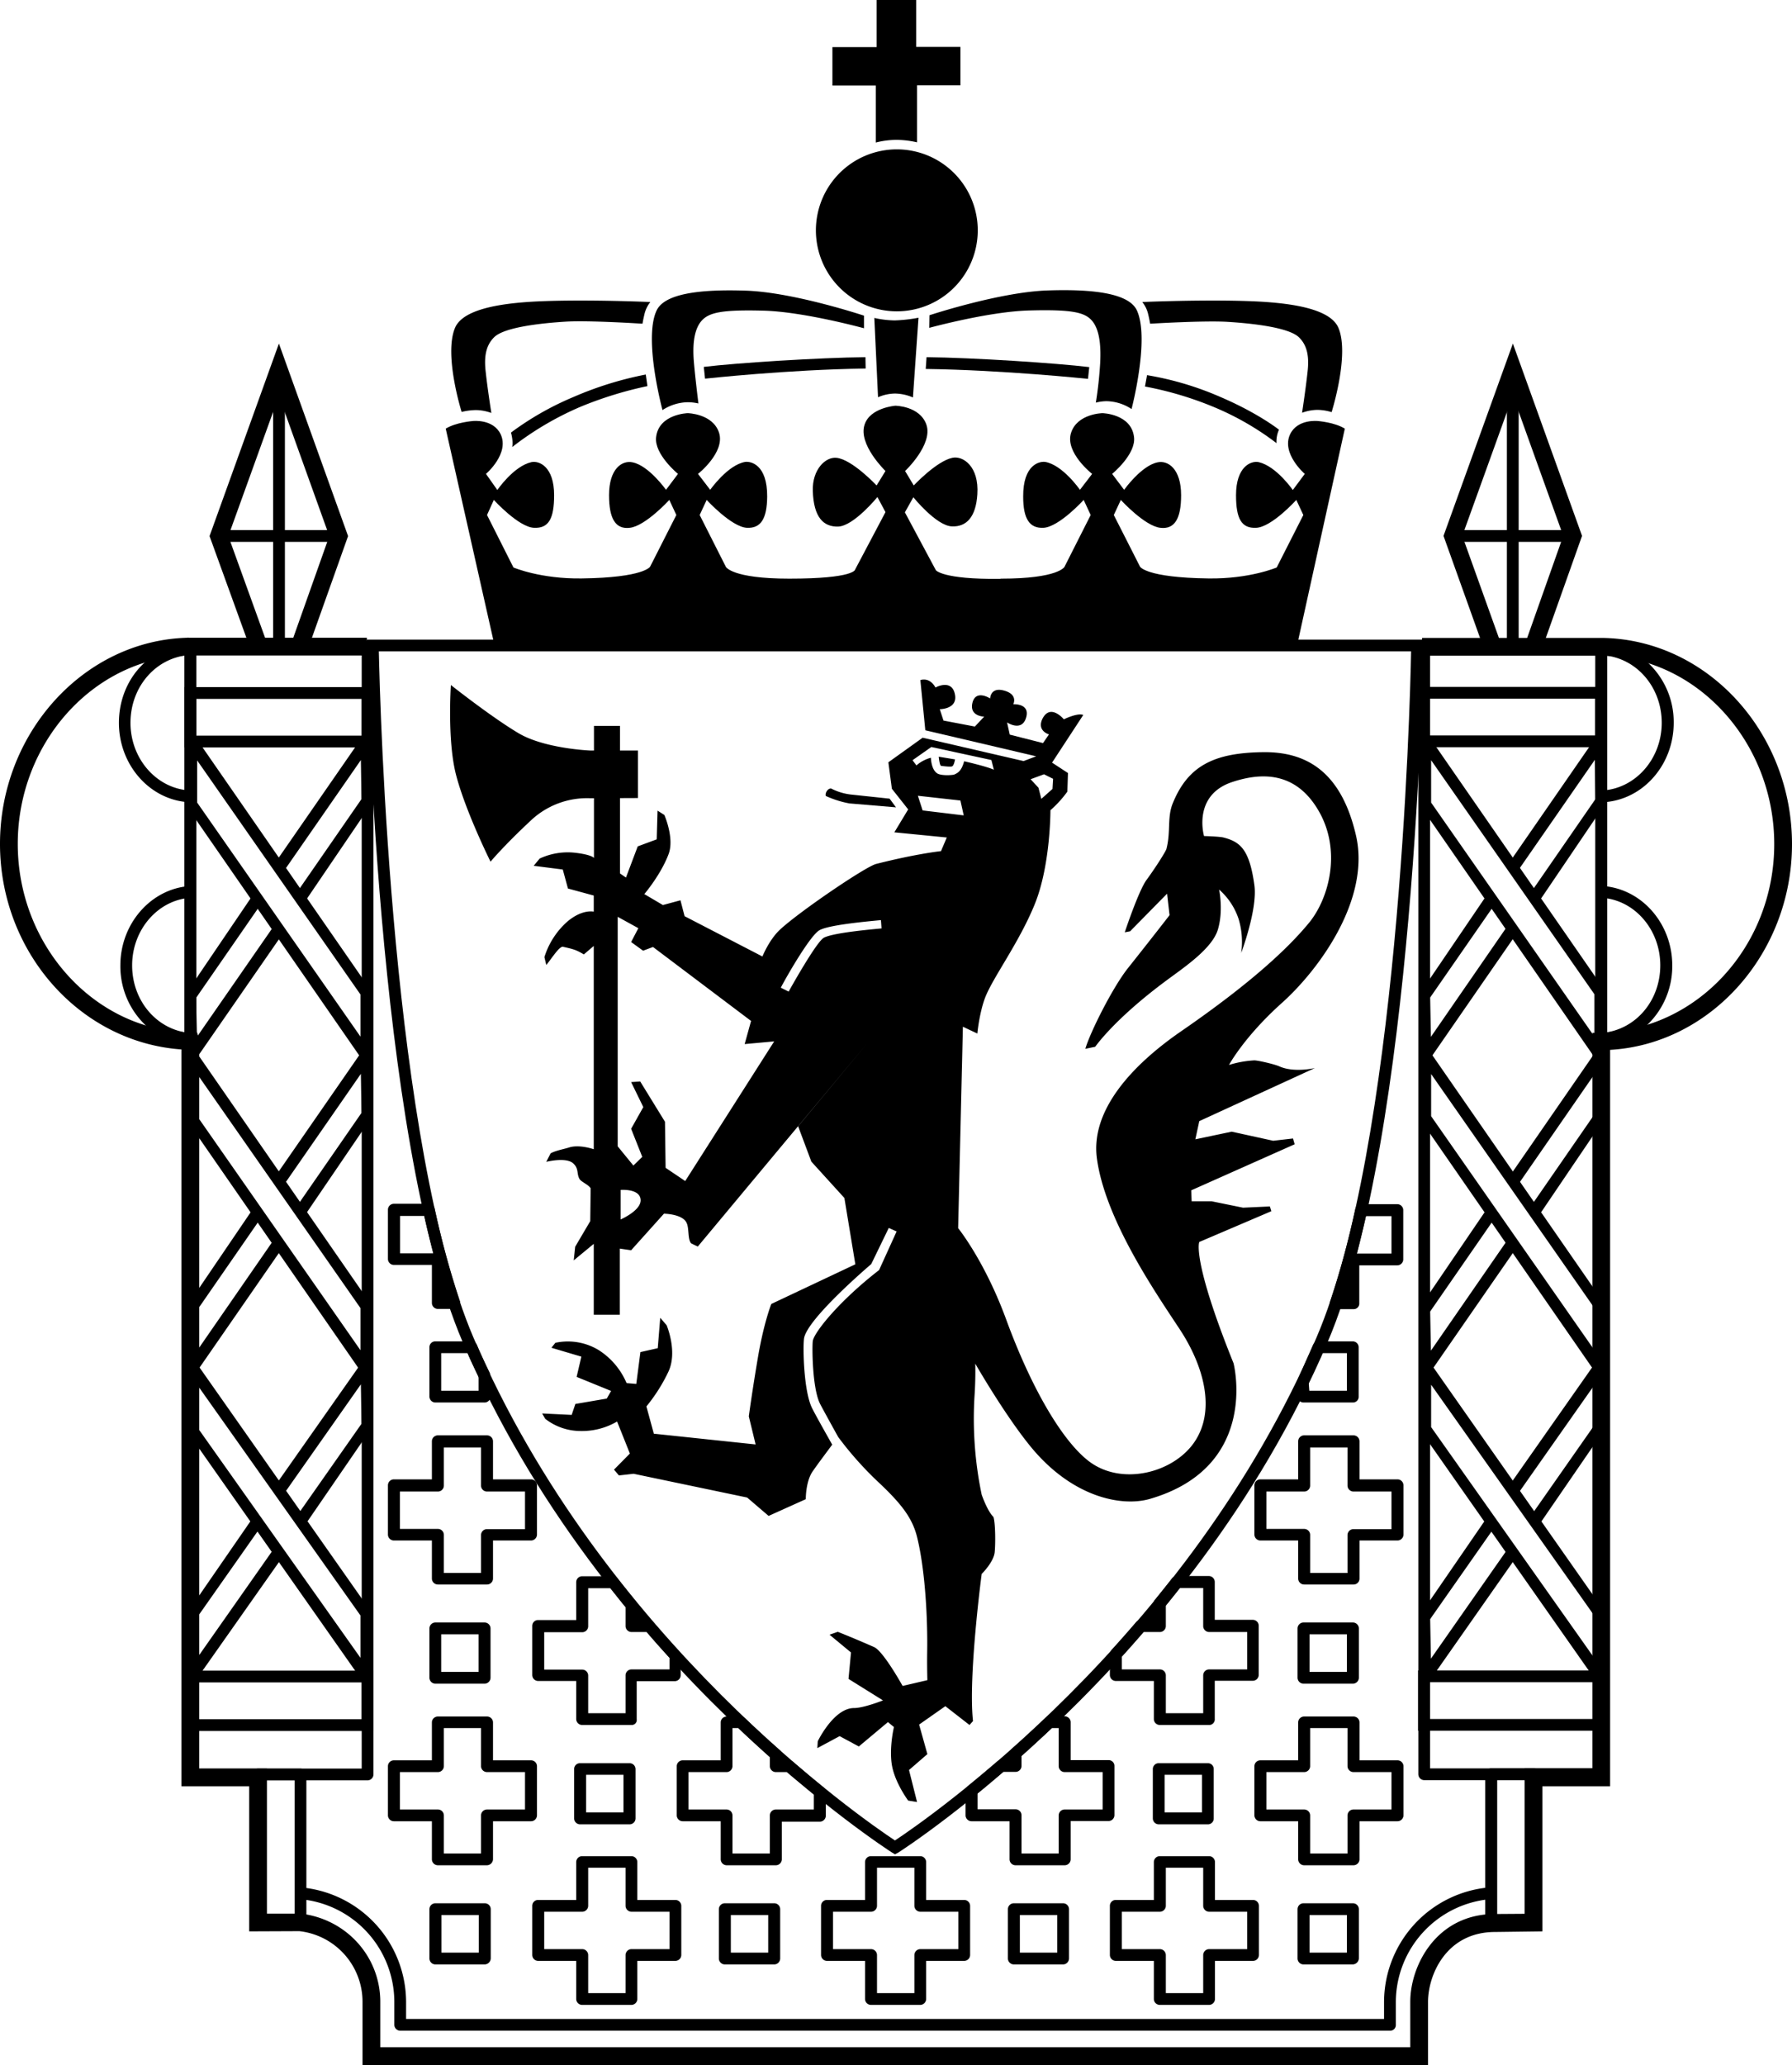 <svg xmlns="http://www.w3.org/2000/svg" viewBox="0 0 868 999.6"><defs><style>.cls-1{fill:#000;}.cls-2{fill:none;}</style></defs><g id="Layer_2" data-name="Layer 2"><g id="Layer_1-2" data-name="Layer 1"><g id="Layer_2-2" data-name="Layer 2"><g id="Layer_1-2-2" data-name="Layer 1-2"><polygon class="cls-1" points="121.4 314.4 101.5 259.5 135.1 166.3 168.6 259.5 149.1 314.3 141.1 311.4 159.5 259.5 135.1 191.6 110.6 259.5 129.4 311.5 121.4 314.4"/><rect class="cls-1" x="91.1" y="308.6" width="0.2" height="8.6"/><path class="cls-1" d="M691.7,999.6H175.6V969A34.41,34.41,0,0,0,145,934.8l-24.3.1V864.7H87.9V508C38.6,504.5,0,460.8,0,408.5c0-53.8,40.8-98.6,91-99.8h86.7v8.6H91.1c-45.4,1.1-82.5,42-82.5,91.2s37.1,90.1,82.7,91.2l4.2.1,1,4.1V856.1h32.8v70.2h16.2c22.2,2.5,38.7,20.8,38.7,42.7v22H683.1V969c0-17.6,12.7-42.5,41-42.5l14.4-.1V856h32.8V500l4-.2c47-1.1,84.1-42,84.1-91.2s-37.2-90.2-82.8-91.2H688.8v-8.6h87.9c50.4,1.1,91.3,45.8,91.3,99.8,0,52.8-39.3,96.8-88.1,99.6V864.7H747.1v70.2l-22.9.3c-23.7,0-32.5,20.8-32.5,33.9v30.5Z"/><polygon class="cls-1" points="718.9 314.4 699.2 259.4 732.8 166.3 766.3 259.4 746.8 314.3 738.8 311.4 757.2 259.4 732.8 191.5 708.3 259.4 727 311.5 718.9 314.4"/><path class="cls-1" d="M774.2,506.9l-.7-5.9,2.6-1c16.2-1.5,28.1-15.6,28.1-32.7,0-17.3-12.4-31.6-28.2-32.7l.4-5.7c18.8,1.3,33.6,18.2,33.6,38.4a39.31,39.31,0,0,1-15.1,31.4c37.7-9.8,66-46.8,66-90.1,0-43-27.8-79.7-65-89.8a39.2,39.2,0,0,1,14.8,31.1c0,20.2-14.7,37.1-33.6,38.4l-.4-5.7c15.8-1.2,28.2-15.5,28.2-32.7s-12.1-31.4-28.3-32.7l-2.3-.2-.8-5.6,3.2-1.1c49.5,1,89.8,45.2,89.8,98.3s-40.2,97.2-89.7,98.3Z"/><path class="cls-1" d="M91.2,506.8c-49.5-1.1-89.7-45.2-89.7-98.3s40.3-97.3,89.8-98.3l3.2-.1-.5,5.6-2.5,1.4c-16.1,1.3-28.3,15.4-28.3,32.8,0,17.2,12.4,31.6,28.3,32.7l-.4,5.7c-18.8-1.3-33.5-18.2-33.5-38.4,0-12.8,5.7-24.2,14.8-31.1-37.2,10.1-65,46.8-65,89.8,0,43.3,28.2,80.2,65.9,90.1a39.35,39.35,0,0,1-15-31.4c0-20.1,14.7-37,33.5-38.4l.4,5.7C76.4,435.7,64,450.1,64,467.3S76,498.5,91.8,500l2.8.3-.5,6Z"/><path class="cls-1" d="M304.9,883.1H281a2.9,2.9,0,0,1-2.9-2.9h0V856.3a2.82,2.82,0,0,1,2.84-2.8h24a2.88,2.88,0,0,1,2.9,2.8v23.9a2.9,2.9,0,0,1-2.9,2.9Zm-21-5.8H302V859.1H283.9Z"/><path class="cls-1" d="M375,950.9H351.1a2.9,2.9,0,0,1-2.9-2.9h0V924.1a2.88,2.88,0,0,1,2.9-2.8H375a2.88,2.88,0,0,1,2.9,2.8V948a2.9,2.9,0,0,1-2.9,2.9Zm-21-5.7h18.1V927H354Z"/><path class="cls-1" d="M234.7,815H210.9a2.9,2.9,0,0,1-2.9-2.9h0V788.2a2.88,2.88,0,0,1,2.9-2.8h23.8a2.88,2.88,0,0,1,2.9,2.8v23.9a2.9,2.9,0,0,1-2.9,2.9Zm-21-5.7h18.1V791.1H213.7Z"/><path class="cls-1" d="M234.8,950.9H210.9A2.9,2.9,0,0,1,208,948h0V924.1a2.88,2.88,0,0,1,2.9-2.8h23.9a2.88,2.88,0,0,1,2.9,2.8V948a3,3,0,0,1-2.9,2.9Zm-21-5.7h18.1V927H213.8Z"/><path class="cls-1" d="M514.9,950.9H491.1a2.9,2.9,0,0,1-2.9-2.9h0V924.1a2.88,2.88,0,0,1,2.9-2.8h23.8a2.88,2.88,0,0,1,2.9,2.8V948a2.9,2.9,0,0,1-2.9,2.9ZM494,945.2h18.1V927H494Z"/><path class="cls-1" d="M585.1,883.1H561.3a2.9,2.9,0,0,1-2.9-2.9h0V856.3a2.82,2.82,0,0,1,2.84-2.8H585.1a2.8,2.8,0,0,1,2.8,2.8v23.9a2.82,2.82,0,0,1-2.74,2.9Zm-21-5.8h18.1V859.1H564.1Z"/><path class="cls-1" d="M655.3,815H631.4a2.9,2.9,0,0,1-2.9-2.9h0V788.2a2.88,2.88,0,0,1,2.9-2.8h23.9a2.88,2.88,0,0,1,2.9,2.8v23.9a2.9,2.9,0,0,1-2.9,2.9Zm-21-5.7h18.1V791.1H634.3Z"/><path class="cls-1" d="M655.2,950.9H631.4a2.9,2.9,0,0,1-2.9-2.9h0V924.1a2.88,2.88,0,0,1,2.9-2.8h23.9a2.88,2.88,0,0,1,2.9,2.8V948a3.06,3.06,0,0,1-3,2.9Zm-21-5.7h18.2V927H634.3v18.2Z"/><path class="cls-1" d="M775.6,861.7H689.9a2.9,2.9,0,0,1-2.9-2.9h0v-546a2.88,2.88,0,0,1,2.9-2.8h85.7a2.88,2.88,0,0,1,2.9,2.8v546a3,3,0,0,1-2.9,2.9ZM692.7,856h80V315.8h-80Z"/><path class="cls-1" d="M178,861.8H92.2a2.9,2.9,0,0,1-2.9-2.9h0v-546a2.82,2.82,0,0,1,2.84-2.8H178a2.88,2.88,0,0,1,2.9,2.8v546a2.9,2.9,0,0,1-2.9,2.9Zm-82.9-5.7h80.1V315.8H95.1Z"/><polygon class="cls-1" points="138 312.7 132.3 312.7 132.3 179.7 138 179.7 138 312.7"/><polygon class="cls-1" points="163.5 262.3 106 262.3 106 256.6 163.5 256.6 163.5 262.3"/><path class="cls-1" d="M145.5,933.4H125a2.9,2.9,0,0,1-2.9-2.9h0V858.9a2.88,2.88,0,0,1,2.9-2.8h20.5a2.88,2.88,0,0,1,2.9,2.8v71.6a2.84,2.84,0,0,1-2.78,2.9Zm-17.6-5.7h14.8V861.8H127.9Z"/><path class="cls-1" d="M687.4,998.2H179.9a2.9,2.9,0,0,1-2.9-2.9h0V969a35.73,35.73,0,0,0-32.1-35.7l.6-5.7a41.38,41.38,0,0,1,37.3,41.3v23.5H684.6V969a41.38,41.38,0,0,1,37.5-41.2l.6,5.7a35.79,35.79,0,0,0-32.3,35.6v26.3a3,3,0,0,1-3,2.8Z"/><path class="cls-1" d="M673.4,983H193.9a2.9,2.9,0,0,1-2.9-2.9h0V969a50,50,0,0,0-45.9-49.7l.4-5.7A55.81,55.81,0,0,1,196.7,969v8.3H670.4V969a55.81,55.81,0,0,1,51.2-55.4l.4,5.7A50.12,50.12,0,0,0,676.1,969v11.1a2.74,2.74,0,0,1-2.58,2.9Z"/><path class="cls-1" d="M180.9,361.8H89.4V332.6h91.5v29.2Zm-85.8-5.7h80.1V338.3H95.1Z"/><polygon class="cls-1" points="147.6 436.6 142.9 433.3 175.1 386.8 174.8 367.9 137.4 421.8 132.7 418.5 180.3 349.8 180.3 388.5 147.6 436.6"/><polygon class="cls-1" points="89.8 520 89.8 481.4 122.5 433.2 127.2 436.5 95 483 95.4 501.9 132.8 448 137.5 451.2 89.8 520"/><polygon class="cls-1" points="147.6 588.4 142.9 585.2 175.1 538.7 174.8 519.8 137.4 573.7 132.7 570.4 180.3 501.7 180.3 540.4 147.6 588.4"/><polygon class="cls-1" points="89.8 671.9 89.8 633.3 122.5 585.2 127.2 588.4 95 634.9 95.4 653.9 132.7 600 137.4 603.2 89.8 671.9"/><polygon class="cls-1" points="147.8 738.1 143.1 734.8 175.1 689.2 174.8 670.1 137.4 723.3 132.7 720 180.3 652.3 180.3 690.8 147.8 738.1"/><polygon class="cls-1" points="89.8 820.5 89.8 782 122.4 734.8 127 738.1 95 783.6 95.4 802.7 132.7 749.6 137.4 752.9 89.8 820.5"/><path class="cls-1" d="M180.9,837.9H89.4V808.7h91.5Zm-85.8-5.7h80.1V814.4H95.1Z"/><path class="cls-1" d="M180.3,820.5l-90-128.1-.5-40.2,90,128.1.5,40.2ZM95.5,670.3v20.5l79.1,111.7V782Z"/><path class="cls-1" d="M180.3,671.9,90.3,542l-.5-40.3,90,129.9.5,40.3Zm-84.8-152v20.4l79.1,113.3V633.2Z"/><path class="cls-1" d="M180.3,520l-90-129.9-.5-40.3,90,129.9ZM95.5,368.1v20.4l79.1,113.3V481.4Z"/><path class="cls-1" d="M742.8,933.4H722.3a2.9,2.9,0,0,1-2.9-2.9h0V858.8a2.88,2.88,0,0,1,2.9-2.8h20.5a2.88,2.88,0,0,1,2.9,2.8v71.7a2.84,2.84,0,0,1-2.78,2.9Zm-17.6-5.7H740v-66H725.2Z"/><polygon class="cls-1" points="687.5 520 687.5 481.3 720.2 433.2 724.9 436.5 692.7 482.9 693.1 501.9 730.4 447.9 735.1 451.2 687.5 520"/><polygon class="cls-1" points="745.4 436.5 740.7 433.2 772.8 386.8 772.5 367.8 735.1 421.7 730.4 418.5 778 349.7 778 388.4 745.4 436.5"/><polygon class="cls-1" points="745.5 738.1 740.8 734.8 772.8 689.1 772.5 670.1 735.1 723.3 730.4 720 778 652.2 778 690.8 745.5 738.1"/><polygon class="cls-1" points="687.5 820.7 687.5 782.2 720.1 734.8 724.8 738 692.7 783.8 693.1 802.9 730.4 749.6 735.1 752.8 687.5 820.7"/><polygon class="cls-1" points="687.5 671.9 687.5 633.2 720.2 585.2 724.9 588.4 692.7 634.9 693.1 653.8 730.4 599.9 735.1 603.2 687.5 671.9"/><polygon class="cls-1" points="745.4 588.4 740.7 585.1 772.8 538.7 772.5 519.7 735.2 573.6 730.5 570.4 778 501.7 778 540.3 745.4 588.4"/><polygon class="cls-1" points="735.6 312.6 729.9 312.6 729.9 179.6 735.6 179.6 735.6 312.6"/><polygon class="cls-1" points="761.8 262.3 704.4 262.3 704.4 256.6 761.8 256.6 761.8 262.3"/><path class="cls-1" d="M778.4,361.7H686.9V332.5h91.5ZM692.6,356h80.1V338.2H692.6Z"/><path class="cls-1" d="M778,520,688,390.1l-.5-40.3,90,129.9ZM693.2,368v20.5l79.1,113.3V481.3Z"/><path class="cls-1" d="M778,671.9,688,542l-.5-40.3,90,129.9.5,40.3Zm-84.8-152v20.4l79.1,113.3V633.2Z"/><path class="cls-1" d="M778,820.7,688,692.4l-.5-40.2,90,128.3ZM693.2,670.3v20.5l79.1,111.9V782.2Z"/><path class="cls-1" d="M778.4,837.8H686.9V808.6h91.5Zm-85.8-5.7h80.1V814.3H692.6v17.8Z"/><path class="cls-1" d="M305.8,970.5H282a2.9,2.9,0,0,1-2.9-2.9h0V949.2H260.7a2.9,2.9,0,0,1-2.9-2.9h0V922.5a2.82,2.82,0,0,1,2.84-2.8H279.1V901.3a2.88,2.88,0,0,1,2.9-2.8h23.8a2.88,2.88,0,0,1,2.9,2.8v18.4h18.4a2.88,2.88,0,0,1,2.9,2.8v23.8a2.9,2.9,0,0,1-2.9,2.9H308.7v18.4a2.9,2.9,0,0,1-2.9,2.9Zm-20.9-5.7H303V946.4a2.9,2.9,0,0,1,2.9-2.9h18.4V925.4H305.9a2.9,2.9,0,0,1-2.9-2.9h0V904.1H284.9v18.4a2.9,2.9,0,0,1-2.9,2.9H263.6v18.1H282a2.9,2.9,0,0,1,2.9,2.9h0v18.4Z"/><path class="cls-1" d="M445.7,970.5H421.9a2.9,2.9,0,0,1-2.9-2.9h0V949.2H400.6a2.9,2.9,0,0,1-2.9-2.9h0V922.5a2.82,2.82,0,0,1,2.84-2.8H419V901.3a2.88,2.88,0,0,1,2.9-2.8h23.8a2.88,2.88,0,0,1,2.9,2.8v18.4H467a2.88,2.88,0,0,1,2.9,2.8v23.8a2.9,2.9,0,0,1-2.9,2.9H448.6v18.4a2.9,2.9,0,0,1-2.9,2.9Zm-20.9-5.7h18.1V946.4a2.9,2.9,0,0,1,2.9-2.9h18.4V925.4H445.8a2.9,2.9,0,0,1-2.9-2.9h0V904.1H424.8v18.4a2.9,2.9,0,0,1-2.9,2.9H403.5v18.1h18.4a2.9,2.9,0,0,1,2.9,2.9h0v18.4Z"/><path class="cls-1" d="M235.9,767H212.1a2.9,2.9,0,0,1-2.9-2.9h0V745.7H190.8a2.9,2.9,0,0,1-2.9-2.9h0V719a2.9,2.9,0,0,1,2.9-2.9h18.4V697.7a2.9,2.9,0,0,1,2.9-2.9h23.8a2.9,2.9,0,0,1,2.9,2.9h0v18.4h18.4a2.9,2.9,0,0,1,2.9,2.9h0v23.8a2.9,2.9,0,0,1-2.9,2.9H238.8v18.4a2.9,2.9,0,0,1-2.9,2.9ZM215,761.4h18V743a2.88,2.88,0,0,1,2.9-2.8h18.4V722H235.9a2.9,2.9,0,0,1-2.9-2.9h0V700.7H215v18.4a2.9,2.9,0,0,1-2.9,2.9H193.7v18.1h18.4a2.88,2.88,0,0,1,2.9,2.8v18.5Z"/><path class="cls-1" d="M235.9,902.9H212.1a2.9,2.9,0,0,1-2.9-2.9h0V881.6H190.8a2.9,2.9,0,0,1-2.9-2.9h0V854.9a2.88,2.88,0,0,1,2.9-2.8h18.4V833.7a2.88,2.88,0,0,1,2.9-2.8h23.8a2.88,2.88,0,0,1,2.9,2.8v18.4h18.4a2.88,2.88,0,0,1,2.9,2.8v23.8a2.9,2.9,0,0,1-2.9,2.9H238.8V900a3,3,0,0,1-2.9,2.9ZM215,897.2h18V878.8a2.9,2.9,0,0,1,2.9-2.9h18.4V857.8H235.9a2.9,2.9,0,0,1-2.9-2.9h0V836.5H215v18.4a2.9,2.9,0,0,1-2.9,2.9H193.7v18.1h18.4a2.9,2.9,0,0,1,2.9,2.9h0v18.4Z"/><path class="cls-1" d="M585.6,970.5H561.8a2.9,2.9,0,0,1-2.9-2.9h0V949.2H540.5a2.9,2.9,0,0,1-2.9-2.9h0V922.5a2.82,2.82,0,0,1,2.84-2.8H558.9V901.3a2.88,2.88,0,0,1,2.9-2.8h23.8a2.88,2.88,0,0,1,2.9,2.8v18.4h18.4a2.88,2.88,0,0,1,2.9,2.8v23.8a2.9,2.9,0,0,1-2.9,2.9H588.5v18.4a2.9,2.9,0,0,1-2.9,2.9Zm-20.9-5.7h18.1V946.4a2.9,2.9,0,0,1,2.9-2.9h18.4V925.4H585.7a2.9,2.9,0,0,1-2.9-2.9h0V904.1H564.7v18.4a2.9,2.9,0,0,1-2.9,2.9H543.4v18.1h18.4a2.9,2.9,0,0,1,2.9,2.9h0v18.4Z"/><path class="cls-1" d="M655.6,767H631.7a2.9,2.9,0,0,1-2.9-2.9h0V745.7H610.5a2.9,2.9,0,0,1-2.9-2.9h0V719a2.9,2.9,0,0,1,2.9-2.9h18.3V697.7a2.9,2.9,0,0,1,2.9-2.9h23.9a2.9,2.9,0,0,1,2.9,2.9h0v18.4h18.4a2.9,2.9,0,0,1,2.9,2.9h0v23.8a2.9,2.9,0,0,1-2.9,2.9H658.5v18.4a2.84,2.84,0,0,1-2.78,2.9Zm-21-5.6h18.1V743a2.88,2.88,0,0,1,2.9-2.8H674V722H655.6a2.9,2.9,0,0,1-2.9-2.9h0V700.7H634.6v18.4a2.9,2.9,0,0,1-2.9,2.9H613.4v18.1h18.3a2.88,2.88,0,0,1,2.9,2.8v18.5Z"/><path class="cls-1" d="M655.6,902.9H631.7a2.9,2.9,0,0,1-2.9-2.9h0V881.6H610.5a2.9,2.9,0,0,1-2.9-2.9h0V854.9a2.88,2.88,0,0,1,2.9-2.8h18.3V833.7a2.88,2.88,0,0,1,2.9-2.8h23.9a2.88,2.88,0,0,1,2.9,2.8v18.4h18.4a2.88,2.88,0,0,1,2.9,2.8v23.8a2.9,2.9,0,0,1-2.9,2.9H658.5V900a2.9,2.9,0,0,1-2.9,2.9Zm-21-5.7h18.1V878.8a2.9,2.9,0,0,1,2.9-2.9H674V857.8H655.6a2.9,2.9,0,0,1-2.9-2.9h0V836.5H634.6v18.4a2.9,2.9,0,0,1-2.9,2.9H613.4v18.1h18.3a2.9,2.9,0,0,1,2.9,2.9h0v18.4Z"/><path class="cls-1" d="M423.5,153.9a47.59,47.59,0,0,0,9.8,1.2,72.91,72.91,0,0,0,11.6-1.3l-2.7,38.6a22.56,22.56,0,0,0-8.6-1.9,21,21,0,0,0-8.3,1.8Z"/><path class="cls-1" d="M238,199.9a22.53,22.53,0,0,0-7.4-1.4,31.16,31.16,0,0,0-7,.9s-8.7-27.6-3.2-40.7c4.1-9.7,24.5-12.2,42.3-12.9,23.2-.9,52.3.4,52.3.4a15,15,0,0,0-2.7,5.3c-.7,2.8-1.1,5.2-1.1,5.2s-25.8-1.7-37.2-1-29.6,2.6-34.6,7.5c-4.2,4.1-5,9.8-4.1,17.1C236.2,188.6,238,199.9,238,199.9Z"/><path class="cls-1" d="M338.3,195.3a24.26,24.26,0,0,0-5.1-.6,23.2,23.2,0,0,0-12.3,3.8s-9.3-34.3-2.9-48.1c3.7-8.1,20.2-10.5,43.4-9.7s57.1,12.1,57.1,12.1v6.1s-28.4-7.8-47.9-8.5c-21.2-.6-27.1.9-30.7,4.8-4.4,4.9-4.3,14-3.8,20C336.8,183.4,338.3,195.3,338.3,195.3Z"/><path class="cls-1" d="M630.7,199.8a22.53,22.53,0,0,1,7.4-1.4,24.87,24.87,0,0,1,6.9,1.1s8.8-27.8,3.3-40.8c-4.1-9.7-24.5-12.2-42.3-12.9-23.1-.9-52.7.4-52.7.4a15,15,0,0,1,2.7,5.3c.7,2.8,1.1,5.2,1.1,5.2s26.1-1.6,37.5-.9,29.6,2.6,34.6,7.5c4.2,4.1,5,9.8,4.1,17.1C632.4,188.6,630.7,199.8,630.7,199.8Z"/><path class="cls-1" d="M530.8,194.9a21.47,21.47,0,0,1,5.1-.7,22.66,22.66,0,0,1,12.2,3.8s8.9-33.9,2.6-47.7c-3.7-8.1-20.2-10.5-43.4-9.7s-57.1,12-57.1,12l-.1,6.1s28.5-7.8,48-8.4c21.2-.6,27.2.9,30.7,4.8,4.4,4.9,4.4,14.5,4.1,20.6Q532.33,185.35,530.8,194.9Z"/><path class="cls-1" d="M382.2,311.8H628.4l23-104.3c-4.9-3.1-13.1-3.7-13.1-3.7s-9.8-1.1-13.4,6.4c-4.4,9.3,7.1,19.2,7.1,19.2l-5.8,7.8s-7.9-11.5-16.5-13.5c-3.8-.8-11,2.2-11,16,0,11.5,2.7,16.1,9.7,15.8,7.6-.3,19.5-13.5,19.5-13.5l3.4,7.3-12.9,25.4s-13.1,5.6-33.1,5.3c-30.3-.4-33.1-5.7-33.1-5.7l-12.7-25,3.4-7.3s11.6,12.7,19.2,13.5c6.9.8,10-4.5,10-15.8,0-12.8-6.4-17-11.4-15.9-7.9,1.6-16.2,13.3-16.2,13.3l-5.8-7.7s11.6-9.5,10.6-17.8C548,200.3,534,200,534,200s-12.2.2-15.2,9.5c-3.1,9.5,10.2,19.9,10.2,19.9l-5.9,7.7s-8.3-12-16.8-13.5c-2.7-.4-10.8,1.2-10.7,16.8,0,10.8,3.1,15.4,9.8,15.1,7.6-.4,19.5-13.5,19.5-13.5l3.4,7.3-12.7,25.1s-2.9,5.7-30.7,5.7l-.6.1c-27.9.3-31-4.2-31-4.2l-15-28,4.1-7.3s11.2,13.9,18.7,14.1c7,.3,11.6-4.5,12.3-15.5.9-13.6-7-18.8-12.1-17.7-7.8,1.7-18.7,13.4-18.7,13.4l-4.2-7s13.7-12.9,10.3-22.5c-3.2-9-15-9.1-15-9.1s-12.2.9-14.9,9.1c-3.3,9.6,10.1,22.5,10.1,22.5l-4.3,7s-11.9-12.7-19.5-13.4c-5.2-.5-11.7,5.6-11.4,16,.4,13,5.3,17.5,12.3,17.3,7.6-.3,19-14.3,19-14.3l3.9,7.3-14.7,27.8s-.2,4.4-31.9,4.4c-27.8,0-30.7-5.7-30.7-5.7l-12.7-25.1,3.4-7.3s12,13.1,19.5,13.5c6.7.3,9.7-4.3,9.8-15.1.1-15.6-8-17.2-10.7-16.8-8.5,1.5-16.9,13.5-16.9,13.5l-5.9-7.7s13.2-10.4,10.2-19.9c-3-9.3-15.2-9.5-15.2-9.5s-14,.4-15.3,11.6c-1,8.3,10.6,17.8,10.6,17.8l-5.8,7.7s-8.3-11.7-16.2-13.3c-5.1-1.1-11.4,3.1-11.4,15.9,0,11.3,3.1,16.6,10,15.8,7.6-.8,19.2-13.5,19.2-13.5l3.4,7.3-12.7,25s-2.8,5.3-33.1,5.7c-20,.3-33.1-5.3-33.1-5.3l-12.8-25.4,3.3-7.3s12,13.2,19.5,13.5c7,.3,9.7-4.3,9.7-15.8,0-13.8-7.2-16.8-11-16-8.7,2-16.5,13.5-16.5,13.5l-5.5-7.8s11.5-9.8,7.1-19.2c-3.6-7.5-13.4-6.4-13.4-6.4s-8.2.6-13.2,3.7l23.5,104.3H485.6"/><path class="cls-1" d="M434.4,147.8A36.4,36.4,0,1,0,398,111.4h0A36.4,36.4,0,0,0,434.4,147.8Z"/><path class="cls-1" d="M434.4,150.7a39.2,39.2,0,1,1,39.2-39.2A39.2,39.2,0,0,1,434.4,150.7Zm0-72.8a33.5,33.5,0,1,0,33.5,33.5h0A33.5,33.5,0,0,0,434.4,77.9Z"/><path class="cls-1" d="M491.9,848.8l-7,6.1h7Z"/><path class="cls-1" d="M382.2,854.9c-2.1-1.8-4.2-3.7-6.4-5.6v5.6Z"/><path class="cls-1" d="M561.9,776.2c-3.1,3.7-6.1,7.4-9.2,10.9h9.2Z"/><path class="cls-1" d="M314.4,787.1c-2.9-3.3-5.7-6.7-8.6-10.2v10.2Z"/><path class="cls-1" d="M234.7,678.9H210.9A2.9,2.9,0,0,1,208,676h0V652.1a2.82,2.82,0,0,1,2.84-2.8H228.4A2.88,2.88,0,0,1,231,651c2,4.7,4.1,9.2,6.3,13.7l.3,11.3a2.9,2.9,0,0,1-2.9,2.9Zm-21-5.7h18.1V666a114.64,114.64,0,0,1-5.3-11H213.7Z"/><path class="cls-1" d="M655.3,678.9H631.4a2.9,2.9,0,0,1-2.9-2.9h0v-8c2.8-6.4,5.2-11.7,7.5-17a3,3,0,0,1,2.6-1.7h16.6a2.88,2.88,0,0,1,2.9,2.8V676a2.76,2.76,0,0,1-2.62,2.9Zm-21.1-5.7h18.2V655H640.5c-2.1,4.8-4.3,9.6-6.6,14.3Z"/><path class="cls-1" d="M305.8,835H282a2.9,2.9,0,0,1-2.9-2.9h0V813.7H260.7a2.9,2.9,0,0,1-2.9-2.9h0V787a2.82,2.82,0,0,1,2.84-2.8H279.1V765.8A2.88,2.88,0,0,1,282,763h14.9a2.68,2.68,0,0,1,2.2,1.1c2.9,3.7,5.9,7.4,8.8,11a2.79,2.79,0,0,1,.6,1.8v7.4h5.7a2.85,2.85,0,0,1,2.2,1c4.2,4.9,8.4,9.6,12.6,14.2a2.63,2.63,0,0,1,.7,1.9v9.5a2.9,2.9,0,0,1-2.9,2.9H308.4v18.4a2.43,2.43,0,0,1-2,2.78,2.26,2.26,0,0,1-.58,0Zm-20.9-5.7H303V810.9a2.88,2.88,0,0,1,2.9-2.8h18.4v-5.6c-3.7-4-7.4-8.2-11.1-12.5h-7.3a2.9,2.9,0,0,1-2.9-2.9h0V778c-2.5-3-4.9-6.1-7.4-9.2H284.9v18.4a2.9,2.9,0,0,1-2.9,2.9H263.6v18.1H282a2.88,2.88,0,0,1,2.9,2.8Z"/><path class="cls-1" d="M375.8,902.9H352a2.9,2.9,0,0,1-2.9-2.9h0V881.6H330.7a2.9,2.9,0,0,1-2.9-2.9h0V854.9a2.88,2.88,0,0,1,2.9-2.8h18.4V833.7a2.88,2.88,0,0,1,2.9-2.8h6.8a3.2,3.2,0,0,1,2,.8c5.8,5.6,11.5,10.8,17,15.6a2.8,2.8,0,0,1,1,2.1v2.8h3.5a2.81,2.81,0,0,1,1.9.7c5.2,4.5,10.1,8.6,14.8,12.4a2.58,2.58,0,0,1,1,2.2v11.4a2.9,2.9,0,0,1-2.9,2.9H378.7V900a2.9,2.9,0,0,1-2.9,2.9Zm-21-5.7h18.1V878.8a2.9,2.9,0,0,1,2.9-2.9h18.4v-7.2c-4.1-3.4-8.5-7-13.1-10.9h-5.3a2.9,2.9,0,0,1-2.9-2.9h0v-4.3c-4.9-4.4-10.1-9.1-15.3-14.1h-2.8v18.4a2.9,2.9,0,0,1-2.9,2.9H333.5v18.1h18.4a2.9,2.9,0,0,1,2.9,2.9h0Z"/><path class="cls-1" d="M220,633.6h-7.9a2.9,2.9,0,0,1-2.9-2.9h0V612.3H190.8a2.9,2.9,0,0,1-2.9-2.9h0V585.6a2.9,2.9,0,0,1,2.9-2.9h16.9a2.88,2.88,0,0,1,2.8,2.2,429.09,429.09,0,0,0,12.2,44.7,2.68,2.68,0,0,1-.4,2.6A2.46,2.46,0,0,1,220,633.6Zm-26.3-26.9h16.2c-1.5-5.8-3-11.8-4.4-18.1H193.8v18.1Z"/><path class="cls-1" d="M515.7,902.9H491.9A2.9,2.9,0,0,1,489,900h0V881.6H470.6a2.9,2.9,0,0,1-2.9-2.9h0V866.8a2.8,2.8,0,0,1,1.1-2.2c4.4-3.6,9.2-7.6,14.2-11.9a3.15,3.15,0,0,1,1.9-.7h4.2v-3.3a2.8,2.8,0,0,1,1-2.1c5.2-4.6,10.7-9.7,16.3-15a2.8,2.8,0,0,1,2-.8h7.3a2.88,2.88,0,0,1,2.9,2.8V852H537a2.8,2.8,0,0,1,2.8,2.8v23.8a2.88,2.88,0,0,1-2.8,2.9H518.6V900a2.9,2.9,0,0,1-2.9,2.9Zm-20.9-5.7h18V878.8a2.9,2.9,0,0,1,2.9-2.9h18.4V857.8H515.7a2.9,2.9,0,0,1-2.9-2.9h0V836.5h-3.3q-7.65,7.2-14.7,13.5v4.8a2.9,2.9,0,0,1-2.9,2.9h-6c-4.3,3.7-8.5,7.2-12.4,10.4v7.7h18.4a2.9,2.9,0,0,1,2.9,2.9h0v18.5Z"/><path class="cls-1" d="M585.6,835H561.8a2.9,2.9,0,0,1-2.9-2.9h0V813.7H540.5a2.9,2.9,0,0,1-2.9-2.9h0V800.7a3.15,3.15,0,0,1,.7-1.9c4-4.4,8-8.9,12-13.6a2.87,2.87,0,0,1,2.2-1h6.3v-8.1a2.56,2.56,0,0,1,.7-1.8c2.7-3.4,5.5-6.8,8.2-10.3a2.83,2.83,0,0,1,2.3-1.1h15.5a2.88,2.88,0,0,1,2.9,2.8v18.4h18.4a2.88,2.88,0,0,1,2.9,2.8v23.8a2.9,2.9,0,0,1-2.9,2.9H588.4V832a2.73,2.73,0,0,1-2.45,3Zm-20.9-5.7h18.1V810.9a2.88,2.88,0,0,1,2.9-2.8h18.4V790H585.7a2.9,2.9,0,0,1-2.9-2.9h0V768.7H571.5c-2.3,2.9-4.5,5.7-6.8,8.5v9.9a2.9,2.9,0,0,1-2.9,2.9h-7.9c-3.5,4.1-7,8-10.5,11.9v6.2h18.4a2.88,2.88,0,0,1,2.9,2.8v18.4Z"/><path class="cls-1" d="M655.6,633.7H647a2.89,2.89,0,0,1-2.85-2.93,3.17,3.17,0,0,1,.15-.87,403.36,403.36,0,0,0,12.2-44.8,2.8,2.8,0,0,1,2.8-2.2h17.5a2.9,2.9,0,0,1,2.9,2.9h0v23.8a2.9,2.9,0,0,1-2.9,2.9H658.4v18.4a2.68,2.68,0,0,1-2.55,2.8Zm1.6-26.9H674V588.7H661.6C660.2,594.9,658.7,601,657.2,606.8Z"/><path class="cls-1" d="M433.5,897.6l-1.5-.9c-1.4-.9-140.8-90.1-207.9-247.1-42.7-99.7-46.3-334.8-46.4-337.1v-2.9H689.4v2.9c0,2.4-3.7,237.4-46.3,337.1C576,806.6,436.6,895.8,435.2,896.7l-1.7.9Zm-250-582.3c.6,27.3,6.2,239.4,45.8,332.1C292,793.9,418.2,880.8,433.5,890.9c15.3-10.1,141.6-97,204.2-243.5,39.7-92.7,45.3-304.7,45.8-332.1Z"/><path class="cls-1" d="M430.9,386.6l-18.8-2a27.87,27.87,0,0,1-9.5-2.9c-1.6-.2-3.1,2.2-2.6,3.6a49.09,49.09,0,0,0,11.4,3.6l22.6,1.9Z"/><path class="cls-1" d="M218.4,331.6s-1.8,26.4,2.4,43.1c4.5,17.7,16.8,42.4,16.8,42.4s6.4-7.7,19.6-20A39.65,39.65,0,0,1,286,386.4l23-.1v-23H285.8s-22.4-.9-35-8.6C237.6,346.8,218.4,331.6,218.4,331.6Z"/><path class="cls-2" d="M454.9,365.9a5.19,5.19,0,0,1,1.1.2c1.8.3,4.1.8,6.7,1.2"/><path class="cls-1" d="M444.2,68.9V41.3h21V22.7H443.8V0H424.6V22.8H403.2V41.4h21V69a41.69,41.69,0,0,1,10-1.3A45.5,45.5,0,0,1,444.2,68.9Z"/><path class="cls-1" d="M312.8,181.3a168,168,0,0,0-35.1,10.9,143.65,143.65,0,0,0-30.2,17.2s1.2,4,.6,7a149.32,149.32,0,0,1,33.1-19.5,184.52,184.52,0,0,1,32.4-10Z"/><path class="cls-1" d="M340.9,177.6l.6,5.7s40.1-4.4,77.8-4.9l-.1-5.5C396.9,173.1,356.5,175.7,340.9,177.6Z"/><path class="cls-1" d="M555.6,181.6A150.2,150.2,0,0,1,591,192.1c18.5,7.9,28.5,15.9,28.5,15.9a14.1,14.1,0,0,0-1.2,6.5,136.36,136.36,0,0,0-30.9-17.7,166.56,166.56,0,0,0-32.8-9.7Z"/><path class="cls-1" d="M527.6,177.7l-.6,5.7s-40.9-4.3-78.6-4.8l.4-5.7C471.1,173.1,512,175.8,527.6,177.7Z"/><path class="cls-1" d="M455.8,370.7c.5.1,4.3.6,5.3.3s1.5-3.4,1.5-3.4l-7.9-1.3S455.1,370.5,455.8,370.7ZM636.9,517s-10,2.4-17.2-.8c-2.1-1-11-3.1-12.4-2.9a50.57,50.57,0,0,0-12,2.2s7.3-13.6,25.6-30,43-50.4,35.9-81.1-23.8-40.6-45.1-40.3c-23.5.3-36.1,6.5-43.5,24.4-3,7-1,13.8-3.2,22.4-.2,1-5,8.7-9.7,15.1-3.9,5.4-10.5,25.3-10.5,25.3l2.6-.5,17.9-18.2,1.2,10.4s-8.5,11-20.2,25.7c-7.5,9.5-18.3,31.1-20.6,39l4.8-1s9.1-13.3,34.5-32.1c8.2-6.1,22.1-15.3,24.9-24.6s.6-19.4.6-19.4A32.46,32.46,0,0,1,600,445a38.54,38.54,0,0,1,1.2,16.3s8-21.2,6.4-32.8c-2.4-17.3-6.8-21-15-23.1-2-.5-9.4-.7-9.4-.7s-5.8-19.8,13.8-26.2c13.7-4.5,30.2-5.2,41.3,13.3,11.8,19.5,5.5,42.8-4,54.6-10.2,12.5-28.4,29.5-61.9,52.6-24.2,16.6-44.2,38.5-41.1,61.7,4,29.6,28.3,64.8,40.1,82.7s17.7,39.6,6.9,55c-10.2,14.5-34.4,20.7-50.1,9.5-12.8-9.2-28.1-34.5-40.8-69.1-10.4-28.4-23.3-44.3-23.3-44.3l2.3-97.5,7,3.3s.9-9.7,3.7-17.2c3.7-9.8,16.4-26.5,24.1-45.4s7.6-45.5,7.6-45.5a54.3,54.3,0,0,0,8.2-9l.3-9-7.8-5.1.2-.1,15-22.9c-2.7-1.2-9.4,2.1-9.4,2.1s-6.4-7.8-10.3-.4c-3,6,3.1,7.7,3.1,7.7l-2.9,4.2-16.1-4.1-1.3-5.9s7.3,4.9,9.3-2.6c1.8-6.7-6.3-6.2-6.3-6.2s2.5-4.7-4.4-6.6c-6.7-1.9-6.8,3.8-6.8,3.8s-7-4.6-8.6,2.2c-1.5,6.5,5.7,6.6,5.7,6.6l-4.5,4.8L457,348.8l-1.8-5.5s8.6,0,7.4-6.9c-1.4-8.1-9.5-3.6-9.5-3.6s-2.3-5-7.3-3.6l2.4,24.3,53.7,12.6-6.1,2.3-48.9-11.3L430.3,369l1.7,12.8,7.9,10-6.7,11.1,25.4,2.5-2.8,6.6s-11.7,1.2-31.4,6.2c-5.2,1.3-37.8,23.5-46.8,32-5.2,5-8.3,12.8-8.3,12.8l-37.7-19.5-2-7.7-8.5,2.3-9-5.3s8.1-9.5,11.8-19.5c2.8-7.7-2.1-18.8-2.1-18.8l-3.3-2.1-.4,13.9-9.2,3.4-5.7,15.1-2.9-2V351.4H287.7v63.9s-1.1-1.7-10-2.6a32.22,32.22,0,0,0-16.3,2.9l-2.9,3.5,14.1,1.8,2.5,9.2,12.5,3.4v7.8s-5.5-1.4-12.9,4.9a38.1,38.1,0,0,0-11,17.1l.9,3.8c2.2-2.5,6.3-9.2,8.1-8.8,5.3,1.2,6.4,1.5,10.1,3.7l4.8-4.1v98.4s-7.1-2.5-12.1-.8c-3,.9-6.5,1.5-8.8,2.8l-2.1,4.1s9.5-2.4,13,.7c2.9,2.6,1.6,5,3.1,7.6.8,1.4,4.3,2.7,5.4,4.5l-.2,15.9-7.3,12.4-.7,6.6,9.7-8v34.3h12.6v-32l5.5.8,15.9-17.7s8.8.1,10.9,4.3c1.4,2.7.5,7.8,2.2,10,1.7.9,3.3,1.6,3.3,1.6l82.4-98.8-33.8,40.6,6.4,17.1,16,17.6,5.3,32.1-40.7,19.2s-3.6,9-6.4,25.4-4.5,29-4.5,29l3.3,13.6L316.7,694l-3.6-13.2a81.38,81.38,0,0,0,10.7-16.9c4.5-9.7-.9-22.4-.9-22.4l-3.1-3.6-1.2,14.7-8.4,1.9-2,15.4-4.7-.4a35.27,35.27,0,0,0-13.4-15.9A28.76,28.76,0,0,0,269,650l-1.9,2.4,14.5,4.3-2.3,9.8,16.7,6.8-2.1,3.7-15.2,2.6-1.8,5.3-14.3-.7,1.5,2.6a27.92,27.92,0,0,0,17.3,5.9,33.51,33.51,0,0,0,17.5-4.6l6.2,15.5-7.7,7.8,2.4,2.8,7.1-.8,55,11.5,10.4,8.9,18-8.1s-.1-8.8,3.5-13.7c2.2-3.2,6.5-8.9,9.3-12.7-.5-.9-8.5-15-9.9-18-4-8.4-4.4-30.1-3.7-33.7,2.1-9.9,32.5-35.7,32.5-35.7l8.5-17.5,3.8,1.7-8.5,18.7c-19.5,15.1-31.4,30.1-32.1,34.3-.4,2.6-.3,23.2,3.6,30.6,1.6,3.1,8.7,15.9,8.7,15.9a165.46,165.46,0,0,0,19.2,21.6c11.4,10.7,16.8,17.6,19.1,27.2,3.7,15.2,5.1,38.2,4.8,55.6-.1,7.1.1,13.3.1,13.3l-12,2.8s-9.3-16.8-13.8-18.8c-9.5-4.2-17.6-7.4-17.6-7.4l-4,1.4,10.4,8.6L411,812.7l16.7,10.4s-9.3,3.7-14,3.7c-9.9,0-17.6,16.1-17.6,16.1l-.2,3.3,10.8-5.8,9.3,5,14.1-11.8L433,836s-2.5,10.5-.9,18.9,7.8,16.7,7.8,16.7l4.3.7-3.9-15.5,8.9-7.7-4-14.3,12.7-8.9,11.7,9.1,1.7-1.9c-2.4-21.4,4.2-71.2,4.2-71.2s5.8-5.7,6.3-10.5c.4-4,.4-13.9-.6-17.1-3-2.9-5.7-10.8-5.7-10.8a179.78,179.78,0,0,1-3.5-47.2c.4-5.8.5-11.2.4-16.2,3,5.2,15.8,26.8,27.1,40.5,20,24.2,43.9,29,57.7,24.9,53.2-15.6,40.3-65.6,40.3-65.6-20.4-50.6-16.6-58.7-16.6-58.7l34.9-14.9-.7-2.3-13,.6-15.2-3.1h-9.7l-.2-5.3,50.1-22.3-.8-2.8-9.6,1.1-20.1-4.4L579,551.5l1.9-8.8ZM505.7,374.8l4.4,2.2-.3,4.9-5.4,4.8-1.4-5.4-3.8-4.1ZM300.6,590.3V576s9.4-.8,9.7,4.8C310.6,586,300.6,590.3,300.6,590.3Zm31.3-18.6-9.5-6.4-.3-22.3-12-19.5-4.4.3,5.9,12.1-5.9,10.5,5.4,13.6-4.3,4.2-7.6-9.3V443.8l10,5.5-3.5,6.7,5.8,4.2,4.8-1.8,47.5,35.8-3.1,11.2,14.3-1.3Zm67.2-117.8C395.4,455.8,382,480,382,480l-3.8-1.9c2.3-4.5,14.1-25.2,18.7-27.8,4.2-2.4,20.1-4,29.8-4.9l.3,4c-.1.1-22.7,1.8-27.9,4.5ZM442,368l9.1-6.4,29.1,6.3,1.2,4.7c-3.4-1.6-14.4-4.1-14.4-4.1-1.4,5.3-3.6,5.8-4.7,6.4-.7.3-5.5.7-7.9-.3-3.4-1.6-3.5-7.8-3.5-7.8a17.46,17.46,0,0,0-7,3.7Zm4.9,24.3-2.3-7.1,20.6,2.3,1.6,7.2Z"/></g></g></g></g></svg>